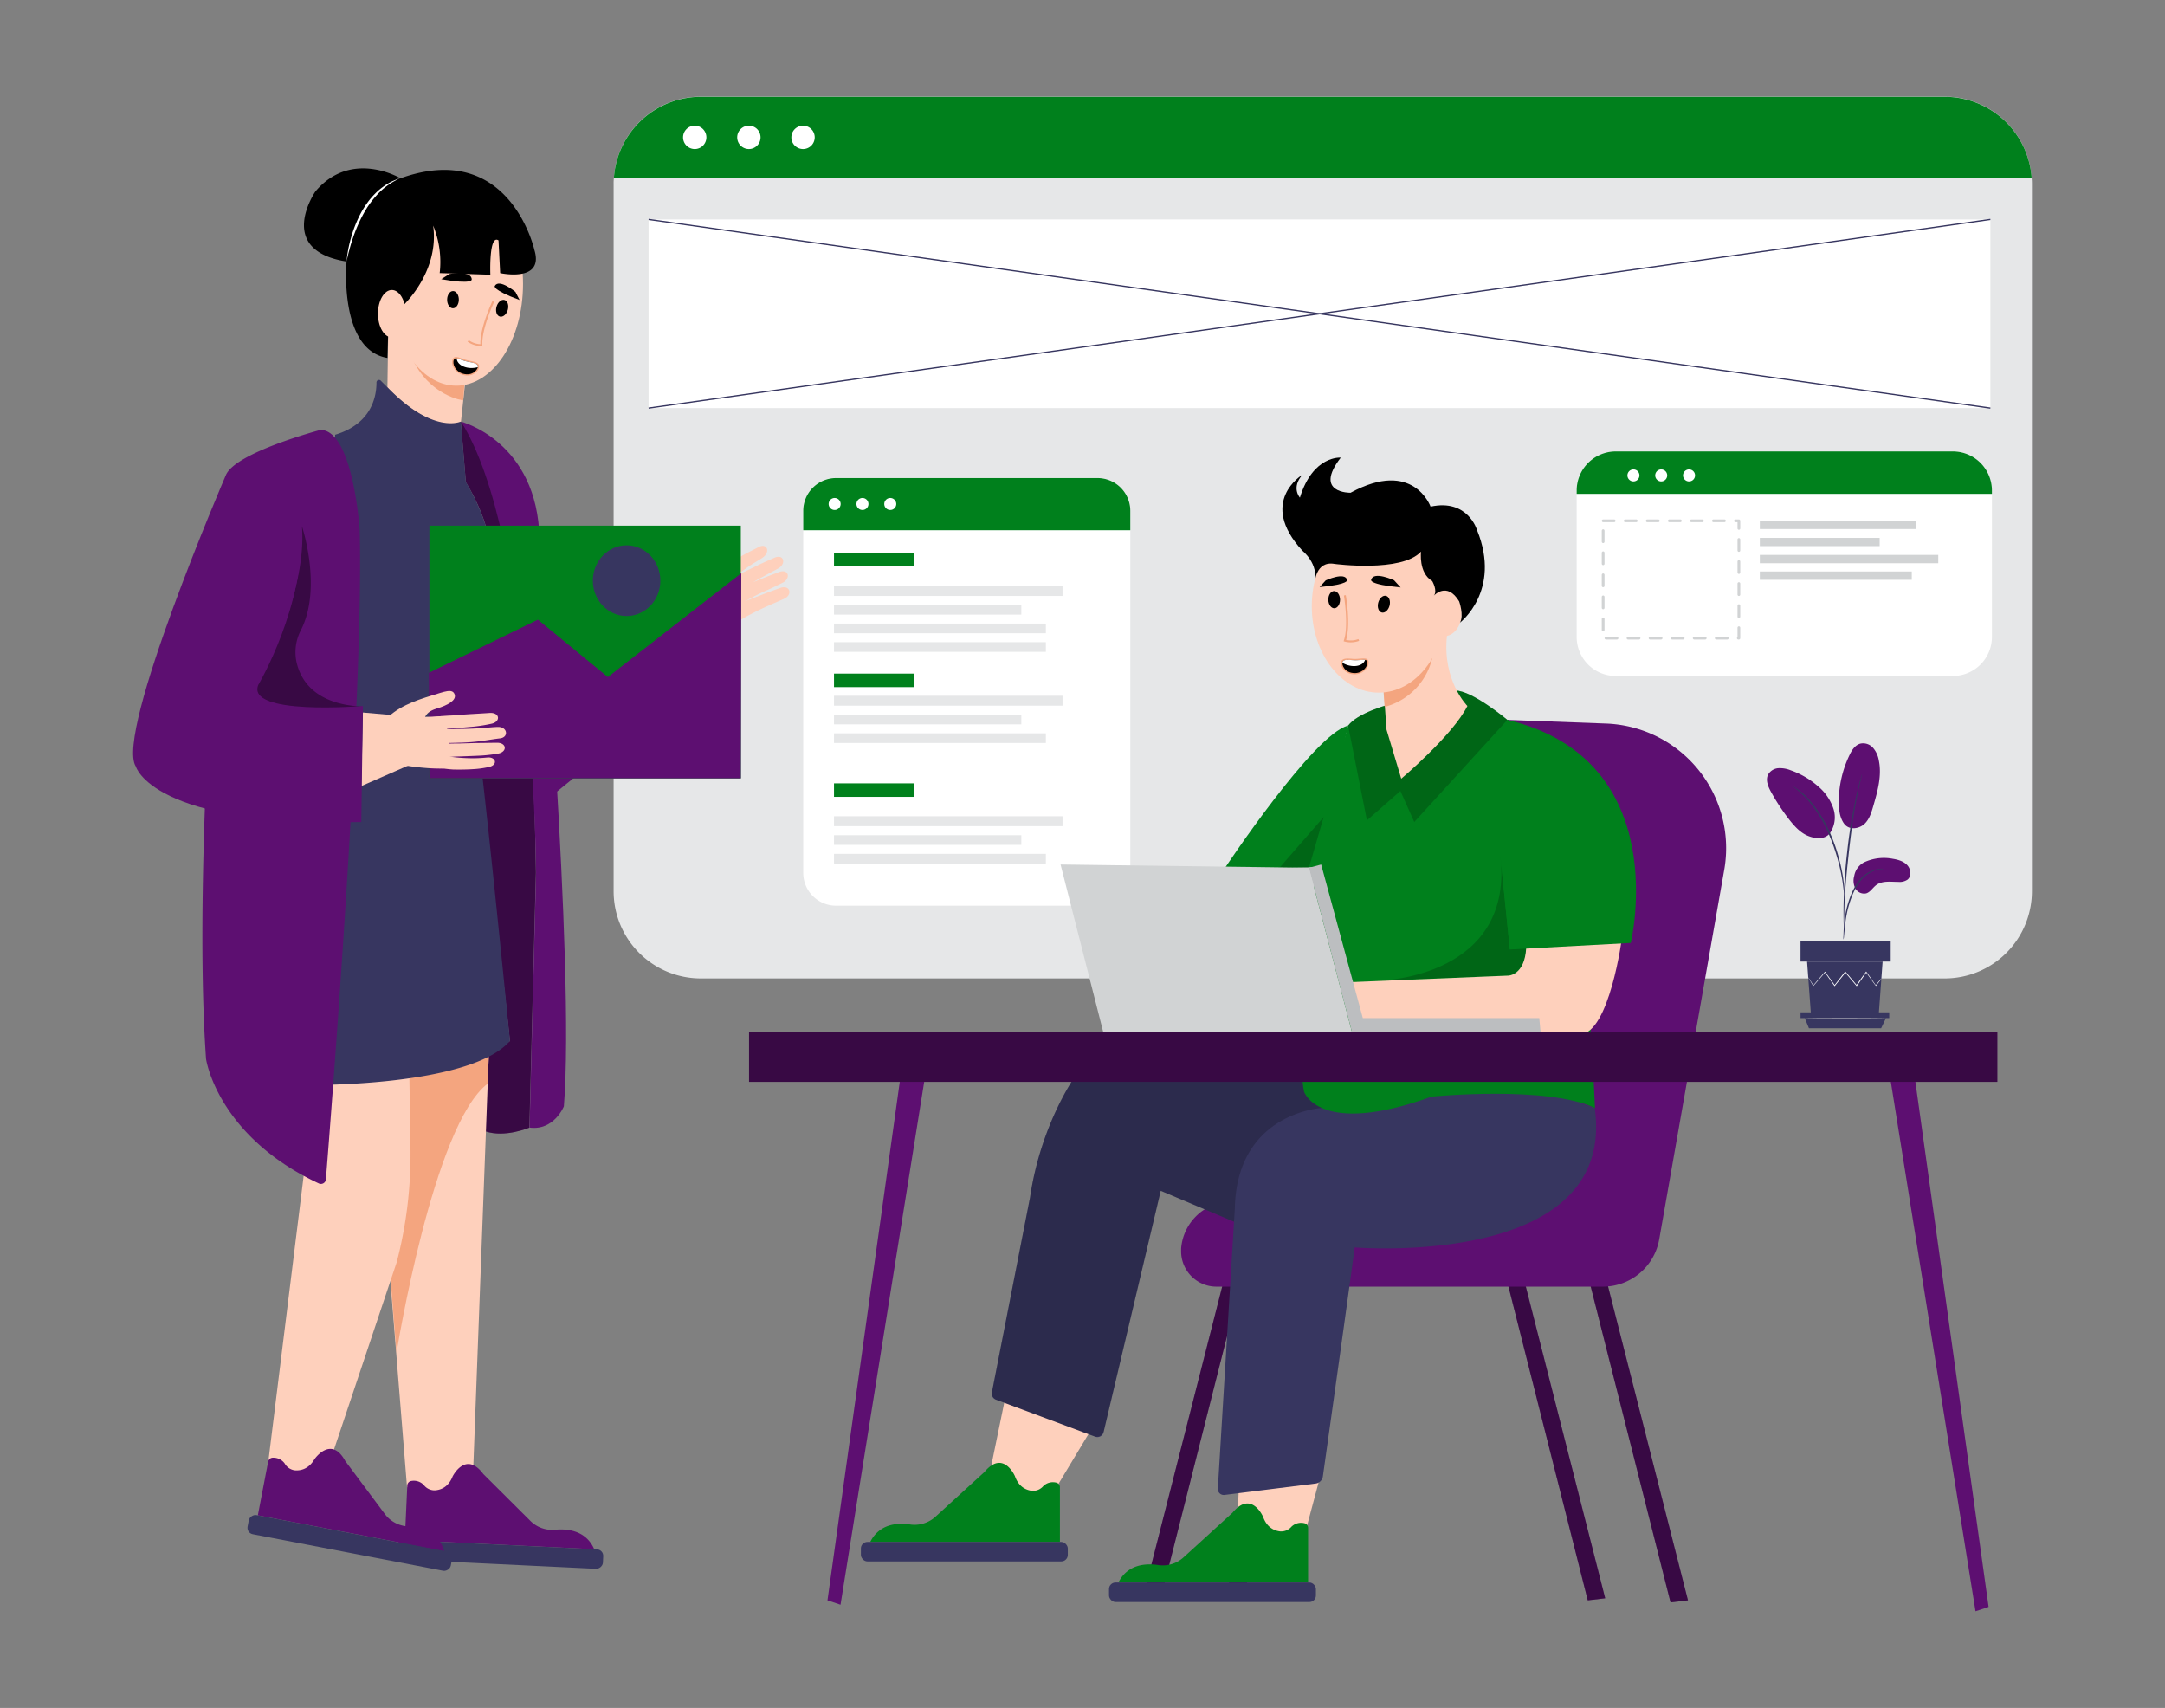 <svg id="ba9a91f8-af81-43f5-8e2e-c03863b0f2bd" data-name="bf9a897b-57c9-498a-a5d1-35b1ae557cf9" xmlns="http://www.w3.org/2000/svg" width="865.76" height="682.89" viewBox="0 0 865.76 682.89"><rect x="0" y="0" width="865.76" height="682.89" fill="#808080" stroke="none"/><polygon points="530.39 507.26 497.29 638.23 490.32 637.41 524.29 503.99 530.39 507.26" fill="#5d0f71"/><polygon points="497.29 508.08 464.18 639.05 457.21 638.23 491.19 504.81 497.29 508.08" fill="#5d0f71"/><polygon points="601.83 508.9 634.93 639.87 641.9 639.05 607.92 505.63 601.83 508.9" fill="#5d0f71"/><polygon points="634.93 509.72 668.03 640.69 675 639.87 641.03 506.44 634.93 509.72" fill="#5d0f71"/><g opacity="0.4"><polygon points="530.39 507.26 497.29 638.23 490.32 637.41 524.29 503.99 530.39 507.26"/><polygon points="497.29 508.08 464.18 639.05 457.21 638.23 491.19 504.81 497.29 508.08"/><polygon points="601.83 508.9 634.93 639.87 641.9 639.05 607.92 505.63 601.83 508.9"/><polygon points="634.93 509.72 668.03 640.69 675 639.87 641.03 506.44 634.93 509.72"/></g><polygon points="395.36 591.1 416.71 604.19 436.74 570.94 403.07 553.62 395.36 591.1" fill="#fed0bc"/><path d="M348,616.52h75.85V594.67a1.92,1.92,0,0,0-1.63-1.91,5.51,5.51,0,0,0-5,1.41,5.4,5.4,0,0,1-4.59,1.9c-2.35-.3-5.27-1.59-6.78-5.88,0,0-4.68-10.74-12.2-1.61l-19.52,17.81A12.42,12.42,0,0,1,364,609.54C359,608.78,351.7,609.17,348,616.52Z" fill="#00801c"/><path d="M812.54,73.52V356.34a34.88,34.88,0,0,1-34.86,34.87H280.24a34.88,34.88,0,0,1-34.86-34.87V73.52a18.19,18.19,0,0,1,.11-2.45,34.83,34.83,0,0,1,34.75-32.42H777.68a34.84,34.84,0,0,1,34.75,32.48A23.75,23.75,0,0,1,812.54,73.52Z" fill="#e6e7e8"/><path d="M602.8,287.83l39.43,1.47a49.88,49.88,0,0,1,48,51.69,51.3,51.3,0,0,1-.72,6.77l-26,147.74A22.89,22.89,0,0,1,641,514.44H486.44a14.12,14.12,0,0,1-14.12-14.12c0-.37,0-.75,0-1.12h0a20.47,20.47,0,0,1,19.29-18.84L553,477Z" fill="#5d0f71"/><path d="M398.22,559.61,438,574.44a2.49,2.49,0,0,0,3.2-1.47,1.71,1.71,0,0,0,.09-.3l22.87-96.56,39.2,16.55L528.65,443V427.33l-98.44,2.61s-13.94,19.17-18.3,48.78l-15.27,78.07A2.5,2.5,0,0,0,398.22,559.61Z" fill="#373660"/><path d="M398.58,559.74l38.95,14.52a3,3,0,0,0,3.82-1.84,1.83,1.83,0,0,0,.08-.25l22.75-96.06,39.2,16.55L528.65,443V427.33l-98.44,2.61s-13.94,19.17-18.3,48.78l-15.2,77.7A2.94,2.94,0,0,0,398.58,559.74Z" opacity="0.2" style="isolation:isolate"/><path d="M812.43,71.13H245.49a34.86,34.86,0,0,1,34.75-32.42H777.68A34.86,34.86,0,0,1,812.43,71.13Z" fill="#00801c"/><path d="M452,204.21V349a13.11,13.11,0,0,1-13.1,13.12H334.31a13.11,13.11,0,0,1-13.1-13.1v0h0V204.21a13.11,13.11,0,0,1,13.1-13.11H438.89A13.11,13.11,0,0,1,452,204.21Z" fill="#fff"/><path d="M452,204.21V212H321.21v-7.75a13.11,13.11,0,0,1,13.1-13.11H438.89A13.11,13.11,0,0,1,452,204.21Z" fill="#00801c"/><rect x="333.51" y="220.94" width="32.18" height="5.4" fill="#00801c"/><rect x="333.51" y="269.33" width="32.18" height="5.4" fill="#00801c"/><rect x="333.51" y="313.21" width="32.18" height="5.4" fill="#00801c"/><rect x="333.51" y="234.31" width="91.39" height="3.96" fill="#e6e7e8"/><rect x="333.51" y="241.88" width="74.91" height="3.86" fill="#e6e7e8"/><rect x="333.51" y="249.33" width="84.72" height="3.86" fill="#e6e7e8"/><rect x="333.51" y="256.77" width="84.72" height="3.86" fill="#e6e7e8"/><rect x="333.51" y="278.19" width="91.39" height="3.96" fill="#e6e7e8"/><rect x="333.51" y="285.76" width="74.91" height="3.86" fill="#e6e7e8"/><rect x="333.51" y="293.21" width="84.72" height="3.86" fill="#e6e7e8"/><rect x="333.51" y="326.37" width="91.39" height="3.96" fill="#e6e7e8"/><rect x="333.51" y="333.95" width="74.91" height="3.86" fill="#e6e7e8"/><rect x="333.51" y="341.4" width="84.72" height="3.86" fill="#e6e7e8"/><path d="M494.67,611.14l1-22.16,32.95-1.21-6.53,24.42S507.74,615.5,494.67,611.14Z" fill="#fed0bc"/><path d="M312,235.08c-1,.37-4.46,1.57-7,2.59l-7,2.71c.36-.2.69-.36.93-.47a78.65,78.65,0,0,1,7.93-4c2-.84,4.41-2.09,5.9-2.81,3.58-1.62,2.78-5.85-1.23-4.38-1,.39-4.88,1.81-7.44,2.89l-2.88,1.16c1.66-1,3.22-1.85,4.42-2.47,2.06-1.15,3.9-2.12,5.37-2.91,3.55-1.81,2.58-6.09-1.35-4.38-1,.46-4.61,2-7.09,3.24l-4,1.94h0l-.52.25-2.77,1.34c-.19.07-.45.18-.75.32,1.81-1.44,3.55-2.71,4.86-3.6,2-1.4,4.1-2.51,5.52-3.5,3.4-2.26,1.9-6.31-1.89-4.09-1,.6-4.87,2.35-7.26,3.9s-5.14,3.33-7,4.5a56.28,56.28,0,0,0-6.2,4.15,9.82,9.82,0,0,1,1.61-2.81c3-3.72,6-6.36,4.28-8.46-1.92-2.36-4.59,1.37-8.31,5a42.6,42.6,0,0,0-9.36,13.3L249.24,254l8.66,25.61L279.34,256a21.61,21.61,0,0,0,9.8-3.76h0c2.37-1.59,8.94-5.64,10.54-6.36,2.94-1.62,6-3,8-3.89s4.29-1.87,5.8-2.54C317.06,237.92,316.06,233.69,312,235.08Z" fill="#fed0bc"/><path d="M489.68,597.72l36.44-4.56a3.31,3.31,0,0,0,2.88-2.83c1.85-13.11,10.39-73.73,12.72-91.57,0,0,105,8.71,96-55.75L551.3,411.65,528.65,443s-34,1.74-34.85,40.07L487,595.21a2.37,2.37,0,0,0,2.23,2.52A2.26,2.26,0,0,0,489.68,597.72Z" fill="#373660"/><path d="M194.18,452.36l.11-30.13s6.69-3.46,9.64-6c0,0-11.19-104.4-15.76-130.53,0,0-3.27-19.6,3.92-35.28,0,0,14.45-24.32-5.8-57.64l-2-24.17s28.24,28,30,180.32l-2.61,101.93S202,455,194.18,452.36Z" fill="#5d0f71"/><path d="M194.18,452.36l.11-30.13s6.69-3.46,9.64-6c0,0-11.19-104.4-15.76-130.53,0,0-3.27-19.6,3.92-35.28,0,0,14.45-24.32-5.8-57.64l-2-24.17s28.24,28,30,180.32l-2.61,101.93S202,455,194.18,452.36Z" opacity="0.4" style="isolation:isolate"/><path d="M162.76,594.59l-13.06-162,45.73-9.8L188.9,596.33S176.7,605.91,162.76,594.59Z" fill="#fed0bc"/><path d="M158.58,540.75S173.2,449.86,195,433.3l.46-11.22s-35.29,9.6-45.74,10.47Z" fill="#f4a57f"/><path d="M106.14,593.72s11.9,3.61,23.22-1.62l29.28-87.43a170.4,170.4,0,0,0,5.5-45.68l-.5-32.53-36.59-1.75Z" fill="#fed0bc"/><polygon points="218.3 265.95 254.24 245.69 264.04 282.93 222.22 316.91 218.3 265.95" fill="#5d0f71"/><path d="M154.92,154.87l.33-22.86,27.12,2,4.57,10.45-2.61,24.18S173.87,174.48,154.92,154.87Z" fill="#fed0bc"/><path d="M528,331.28s-10.45,87.55-6.53,105.19c0,0,5.88,18.3,51,2,0,0,46.39-4.57,65.34,4.58,0,0-3.63-92.44-14.94-123.94-.45-1.25-.92-2.41-1.39-3.47C609,288.16,602.8,287.83,602.8,287.83l-63.7,2.29Z" fill="#00801c"/><path d="M546.62,328,560,316.26l5.55,12.41,37.24-40.84s-14-11.76-20.9-11.76c0,0-35.61,4.58-42.8,14.05Z" fill="#00801c"/><path d="M546.62,328,560,316.26l5.55,12.41,37.24-40.84s-14-11.76-20.9-11.76c0,0-35.61,4.58-42.8,14.05Z" opacity="0.2" style="isolation:isolate"/><path d="M553.15,273.46l1.31,18.29,5.88,19.6S580.92,294,586.8,282.28c0,0-10.13-10.13-8.17-28.09l-3.92-.66Z" fill="#fed0bc"/><path d="M489.45,347.62s35.93-54.23,49.65-57.5l-12.67,56.62Z" fill="#00801c"/><polygon points="511.66 346.96 529.3 326.71 523.42 346.96 511.66 346.96" opacity="0.2" style="isolation:isolate"/><path d="M552.17,392.05s54.23-1.31,47.69-51l3.92,38.55,6.54-.65s.65,9.15-7.19,11.11Z" opacity="0.2" style="isolation:isolate"/><path d="M648.64,374.8s-5,38.15-16.76,38.81l-15.68.65H541.06l-1.3-21.56,63.37-2.61s6.54,0,7.19-11.11Z" fill="#fed0bc"/><polygon points="424.11 345.66 441.75 414.91 541.06 414.26 523.42 346.96 424.11 345.66" fill="#d1d3d4"/><polygon points="544.98 407.07 615.54 407.07 616.2 414.26 541.06 414.26 523.42 346.96 528.32 345.66 544.98 407.07" fill="#bcbec0"/><polygon points="755.15 426.46 789.99 644.24 795.22 642.5 764.73 423.84 755.15 426.46" fill="#5d0f71"/><polygon points="370.97 423.84 336.12 641.63 330.9 639.89 361.39 421.23 370.97 423.84" fill="#5d0f71"/><path d="M154.92,154.87l-2.64-2.64a1,1,0,0,0-1.73.73c0,5.16-1.65,16.4-16.53,20.86l-9.8,260s64,.65,79.71-17.64c0,0-12.42-126.1-14.38-130.67,0,0-3.26-18.3,2.62-32.67,0,0,15-24.83-5.88-60.11l-2-24.17S173.22,173.82,154.92,154.87Z" fill="#373660"/><path d="M127.53,473.2a2,2,0,0,0,2.63-1,1.9,1.9,0,0,0,.16-.61c1.92-23.91,15.32-194.3,13.5-259.84,0,0-2.62-39.86-15.68-39.86,0,0-34.63,9.15-37.9,18.3,0,0-13.72,150.27-7.84,233.25C82.4,423.41,86.79,454.14,127.53,473.2Z" fill="#5d0f71"/><path d="M120.73,210.37s8.28,24.68-.44,41.65a19,19,0,0,0-1.72,12.7c1.68,7.44,7.52,16.81,26.13,17.81,0,0-46.44,4-41.71-9C103,273.54,123,237.84,120.73,210.37Z" opacity="0.4" style="isolation:isolate"/><path d="M225.49,442.35s-3.92,9.8-13.72,8.5l2.61-101.93s-1-134.26-30-180.32c0,0,30.7,7.84,31.36,47C215.69,215.64,230.06,386.17,225.49,442.35Z" fill="#5d0f71"/><path d="M602.8,287.83c67,16,49.33,89.19,49.33,89.19l-48.35,2.61-3.92-38.55Z" fill="#00801c"/><rect x="299.54" y="412.52" width="499.17" height="20.04" fill="#5d0f71"/><rect x="299.54" y="412.52" width="499.17" height="20.04" opacity="0.4" style="isolation:isolate"/><path d="M185.71,153.62l-.48,6.47s-13.66-1.67-20.61-17.25C164.62,142.84,179.48,155.3,185.71,153.62Z" fill="#f4a57f"/><ellipse cx="182.46" cy="113.54" rx="26.69" ry="40.67" fill="#fed0bc"/><path d="M138.59,104.57s-3.27,35.28,16.33,38.54l.33-11.1,5.55-9.48s15-13.39,12.42-32.34a38.45,38.45,0,0,1,2.61,19l20.26.65s-.66-16.33,3.26-13.72l.66,13.07s17.64,3.92,13.72-9.15c0,0-9.8-44.43-53.58-28.75,0,0-19.6-11.76-34,5.23C126.18,76.47,109.84,100,138.59,104.57Z"/><ellipse cx="156.69" cy="125.42" rx="5.55" ry="9.47" fill="#fed0bc"/><path d="M138.59,104.57a50.28,50.28,0,0,1,2-10.24,48,48,0,0,1,4-9.66,40.26,40.26,0,0,1,2.9-4.4,31.92,31.92,0,0,1,3.57-3.87,27.9,27.9,0,0,1,4.23-3.11,24.85,24.85,0,0,1,4.81-2.05A27.53,27.53,0,0,0,151.63,77a37.78,37.78,0,0,0-6.12,8.2,59.05,59.05,0,0,0-4.19,9.41c-.58,1.62-1.08,3.27-1.53,4.94S138.93,102.86,138.59,104.57Z" fill="#fff"/><path d="M553.24,276.05l.47,6.59a26.42,26.42,0,0,0,19.35-21.13S560.31,276.05,553.24,276.05Z" fill="#f4a57f"/><ellipse cx="551.36" cy="242.39" rx="26.79" ry="34.55" fill="#fed0bc"/><ellipse cx="577.45" cy="245.22" rx="7.05" ry="9.17" fill="#fed0bc"/><path d="M525.71,233.28s.27-9.22,8-7.81c0,0,26.79,3.53,34.55-4.93,0,0-1.09,8.49,4.46,11.76,0,0,2.29,3.92.65,5.88,0,0,5.23-5.88,10.13,2.28,0,0,2,5.56.33,8.5,0,0,16.66-12.74,6.86-36.92,0,0-3.6-12.74-18.62-9.47,0,0-6.86-19.27-32-5.55,0,0-15,.32-3.92-14.05,0,0-11.11-1-16.33,16,0,0-3.6-3.92,1-9.15,0,0-18,10.78,0,30.38C520.81,220.21,527.51,225.34,525.71,233.28Z"/><path d="M447.24,632.75h75.85V610.91a1.93,1.93,0,0,0-1.63-1.92,5.52,5.52,0,0,0-5,1.42,5.44,5.44,0,0,1-4.59,1.89c-2.36-.29-5.27-1.59-6.79-5.87,0,0-4.67-10.75-12.2-1.61l-19.52,17.8a12.31,12.31,0,0,1-10.15,3.15C458.23,625,450.91,625.4,447.24,632.75Z" fill="#00801c"/><rect x="443.48" y="632.75" width="82.74" height="7.79" rx="2.6" fill="#373660"/><rect x="344.26" y="616.52" width="82.74" height="7.79" rx="2.6" fill="#373660"/><path d="M237.63,619.42l-75.76-3.64,1-21.83a1.9,1.9,0,0,1,1.71-1.83,5.52,5.52,0,0,1,4.91,1.65,5.41,5.41,0,0,0,4.5,2.11c2.36-.17,5.34-1.33,7-5.54,0,0,5.19-10.5,12.27-1L212,608a12.35,12.35,0,0,0,10,3.64C227,611.16,234.31,611.9,237.63,619.42Z" fill="#5d0f71"/><rect x="195.94" y="580.14" width="7.79" height="82.74" rx="2.6" transform="translate(-430.54 791.3) rotate(-87.25)" fill="#373660"/><path d="M177.6,620.18l-74.49-14.31,4.12-21.46a1.93,1.93,0,0,1,2-1.57,5.52,5.52,0,0,1,4.63,2.33A5.44,5.44,0,0,0,118,587.9c2.36.15,5.47-.57,7.77-4.49,0,0,6.62-9.67,12.28.72l15.81,21.17a12.35,12.35,0,0,0,9.37,5C168.26,610.5,175.37,612.26,177.6,620.18Z" fill="#5d0f71"/><rect x="135.98" y="575.55" width="7.79" height="82.74" rx="2.6" transform="translate(-492.35 637.94) rotate(-79.13)" fill="#373660"/><path d="M537.68,256.51h0l-.39-.11.13-.39c2-6,0-17.81,0-17.92l.75-.14c.09.48,2,11.6.13,17.9a8.37,8.37,0,0,0,4.9-.33l.32.7A9.49,9.49,0,0,1,537.68,256.51Z" fill="#f4a57f"/><ellipse cx="553.4" cy="241.56" rx="3.44" ry="2.34" transform="translate(180.31 716.34) rotate(-75.42)"/><ellipse cx="533.52" cy="239.76" rx="2.34" ry="3.44" transform="translate(-3.21 7.29) rotate(-0.78)"/><path d="M557.47,232s-8.22-3.8-9.16-.2c0,0-1.15,1.89,11.79,3.07Z"/><path d="M530.14,232.05s7.68-3.55,8.56-.18c0,0,1.07,1.76-11,2.86Z"/><path d="M544.05,263.35c-.55,0-1.16.1-1.81.11a13.24,13.24,0,0,1-1.9-.08c-1.73-.11-3.36-.22-4,1.05a3,3,0,0,0,.31,2.34,5.08,5.08,0,0,0,3.62,2.69,7.38,7.38,0,0,0,1.69.14,5.78,5.78,0,0,0,4.32-2.14,3.78,3.78,0,0,0,1-2.94,1.41,1.41,0,0,0-1.19-1.18A8.19,8.19,0,0,0,544.05,263.35Z" fill="#f4a57f"/><path d="M542.24,264c-2.44,0-4.78-.63-5.38.68-.44.93.74,4.56,5.12,4.44,3.07-.1,5.12-2.76,4.81-4.49C546.57,263.3,544.68,264,542.24,264Z"/><path d="M536.86,264.65a1,1,0,0,0-.07.34c3.49,2.12,8.15,1.68,9.1-1.16-.82-.12-2.12.13-3.65.14C539.8,264,537.46,263.34,536.86,264.65Z" fill="#fff"/><path d="M192.44,138.36h.46V138c-.41-6.35,4.65-17.19,4.71-17.3l-.7-.33c-.21.45-5,10.68-4.8,17.25a8.52,8.52,0,0,1-4.64-1.59l-.5.58A9.54,9.54,0,0,0,192.44,138.36Z" fill="#f4a57f"/><ellipse cx="181.14" cy="119.82" rx="3.44" ry="2.34" transform="translate(59.59 299.8) rotate(-89.45)"/><ellipse cx="200.81" cy="123.26" rx="3.44" ry="2.34" transform="translate(27.2 282.56) rotate(-74.08)"/><path d="M179.73,109.54s8.93-1.52,8.9,2.2c0,0,.61,2.13-12.18-.11Z"/><path d="M206.11,116.71s-6.5-5.43-8.22-2.41c0,0-1.5,1.43,9.89,5.65Z"/><path d="M184.51,143.3a17.14,17.14,0,0,0,1.71.57c.63.18,1.25.31,1.86.43,1.7.34,3.3.66,3.54,2a3,3,0,0,1-.91,2.18,5.09,5.09,0,0,1-4.19,1.65,6.75,6.75,0,0,1-1.67-.31,5.77,5.77,0,0,1-3.62-3.19,3.85,3.85,0,0,1-.18-3.1,1.43,1.43,0,0,1,1.46-.82A8.21,8.21,0,0,1,184.51,143.3Z" fill="#f4a57f"/><path d="M186.09,144.37c2.35.66,4.78.64,5,2.06.18,1-1.91,4.21-6.11,2.95-2.93-.9-4.22-4-3.47-5.59C182.09,142.59,183.74,143.72,186.09,144.37Z"/><path d="M191.11,146.43a2,2,0,0,1,0,.35c-3.92,1.13-8.31-.51-8.49-3.5.82.1,2,.69,3.49,1.09C188.44,145,190.87,145,191.11,146.43Z" fill="#fff"/><path d="M796.55,196.13v58.52a15.63,15.63,0,0,1-15.63,15.63H646.13a15.63,15.63,0,0,1-15.64-15.62h0V196.13a15.66,15.66,0,0,1,15.64-15.64H780.91a15.64,15.64,0,0,1,15.64,15.64Z" fill="#fff"/><path d="M796.55,196.13v1.34H630.49v-1.34a15.66,15.66,0,0,1,15.64-15.64H780.91a15.64,15.64,0,0,1,15.64,15.64Z" fill="#00801c"/><path d="M654.89,191.78a2.4,2.4,0,1,1,0-3.39h0A2.41,2.41,0,0,1,654.89,191.78Z" fill="#fff"/><path d="M666,191.78a2.4,2.4,0,1,1,0-3.39h0A2.41,2.41,0,0,1,666,191.78Z" fill="#fff"/><path d="M677.13,191.78a2.4,2.4,0,1,1,0-3.39h0A2.41,2.41,0,0,1,677.13,191.78Z" fill="#fff"/><path d="M335.47,203.21a2.4,2.4,0,1,1,0-3.39h0A2.41,2.41,0,0,1,335.47,203.21Z" fill="#fff"/><path d="M346.59,203.21a2.4,2.4,0,1,1,0-3.39h0A2.41,2.41,0,0,1,346.59,203.21Z" fill="#fff"/><path d="M357.71,203.21a2.4,2.4,0,1,1,0-3.39h0A2.41,2.41,0,0,1,357.71,203.21Z" fill="#fff"/><path d="M281.12,58.22a4.67,4.67,0,1,1,0-6.61h0A4.7,4.7,0,0,1,281.12,58.22Z" fill="#fff"/><path d="M302.77,58.22a4.67,4.67,0,1,1,0-6.61h0A4.68,4.68,0,0,1,302.77,58.22Z" fill="#fff"/><path d="M324.43,58.22a4.67,4.67,0,1,1,0-6.61h0A4.68,4.68,0,0,1,324.43,58.22Z" fill="#fff"/><rect x="641.08" y="208.23" width="54.28" height="46.92" fill="none" stroke-dasharray="4.41" stroke-linecap="round" stroke-linejoin="round" stroke-width="1.1" stroke="#d1d3d4"/><rect x="703.74" y="208.23" width="62.47" height="3.3" fill="#d1d3d4"/><rect x="703.74" y="215.06" width="47.92" height="3.29" fill="#d1d3d4"/><rect x="703.74" y="221.86" width="71.35" height="3.33" fill="#d1d3d4"/><rect x="703.74" y="228.49" width="60.76" height="3.33" fill="#d1d3d4"/><rect x="259.36" y="87.74" width="536.57" height="75.43" fill="#fff"/><rect x="171.71" y="210.17" width="124.54" height="101.04" fill="#00801c"/><polygon points="171.71 311.21 171.44 269.03 215.09 247.76 243.08 270.71 296.43 229.17 296.25 311.21 171.71 311.21" fill="#5d0f71"/><polyline points="160.15 286.2 145.12 284.89 144.47 314.3 165.38 305.15" fill="#fed0bc"/><path d="M173,306.68s5.78.9,8.39,1c2.82.05,5.82,0,7.79-.15a36.37,36.37,0,0,0,6.88-1c3.15-1.1,2-4-1.21-3.65-1.1.11-3.71.32-5.93.3a66.71,66.71,0,0,1-6.92-.39c-2.28-.28-5-.33-7.3-1.32C173.45,302.34,173,306.68,173,306.68Z" fill="#fed0bc"/><path d="M173.66,303.46a64.54,64.54,0,0,1,10-1c3.43-.12,6.43-.24,8.65-.35a62.63,62.63,0,0,0,6.83-.79c3.77-.65,3.61-4.38-.46-4.34-1.08,0-4.12.07-6.83.09s-6.2.16-8.25.2a90.49,90.49,0,0,0-9.46.43C172.05,298.89,173.66,303.46,173.66,303.46Z" fill="#fed0bc"/><path d="M171.23,292.7a64.63,64.63,0,0,1,9.89-1.46c3.43-.27,6.42-.54,8.63-.75a62.18,62.18,0,0,0,6.8-1.12c3.73-.81,3.38-4.52-.68-4.31-1.08.08-4.11.27-6.81.42s-6.18.44-8.24.59a87.26,87.26,0,0,0-9.41.86C169.41,288.23,171.23,292.7,171.23,292.7Z" fill="#fed0bc"/><path d="M175.42,297.12c2.67,0,6.31-.09,9.53-.2a80.8,80.8,0,0,0,8.92-.83c2.33-.34,4.23-.66,6-.86,3.7-.37,3.1-4.66-.73-4.57-1.33,0-4.42.31-7,.49-2.87.19-5.42.27-7.38.31-3.51,0-9.15.26-9.16.3C173.85,293,175.42,297.12,175.42,297.12Z" fill="#fed0bc"/><path d="M169.71,288.56s-20.45,4.83-16.32,0c5-5.8,12.43-8.39,19.23-10.46,5.13-1.54,8.36-3,9.21-.37.71,2.25-2.65,4.24-7.41,5.65C169.05,285,169.71,288.56,169.71,288.56Z" fill="#fed0bc"/><path d="M154.18,304.13c5.15,2,16.74,3.37,23.18,3.15a10.49,10.49,0,0,0,2.06-6c.26-5.32-.58-13.2-2.72-14.93-4.11.43-13.6.14-19.56.82C147.61,288.23,149.84,302.42,154.18,304.13Z" fill="#fed0bc"/><path d="M90.24,190.16S45.81,293.39,54.31,306.45c0,0,6.53,24.18,90.16,22.22l.65-46.39s-47,3.92-41.81-8.49c0,0,19-32,17-63.38Z" fill="#5d0f71"/><ellipse cx="250.57" cy="232.17" rx="13.5" ry="14.14" fill="#373660"/><path d="M745.42,344.79a18.73,18.73,0,0,1,11.59-1.4c2.1.34,4.31,1,5.73,2.58s1.73,4.37.06,5.73a5.56,5.56,0,0,1-3.61.91c-3.07,0-6.46-.58-8.91,1.27-1.4,1.05-2.33,2.8-4,3.32a4,4,0,0,1-4.31-1.94,6.73,6.73,0,0,1-.49-5A7.61,7.61,0,0,1,745.42,344.79Z" fill="#5d0f71"/><path d="M737.34,329.2c2.16,3.08,6.35,2.06,8.3.18s2.75-4.61,3.5-7.2c1.73-5.94,3.45-12.16,2.17-18.21a10.18,10.18,0,0,0-2.33-5,5.26,5.26,0,0,0-5-1.66c-2.11.55-3.45,2.58-4.38,4.59a43.4,43.4,0,0,0-4.3,18.63c0,3,.33,6.14,2,8.61" fill="#5d0f71"/><path d="M731.42,333.62a11.21,11.21,0,0,0,1.73-10.35,19.87,19.87,0,0,0-6.1-8.86A33,33,0,0,0,716.13,308a11.68,11.68,0,0,0-4.92-.86,5.15,5.15,0,0,0-4.13,2.5c-1.16,2.19-.05,4.86,1.14,7a85.17,85.17,0,0,0,7.18,10.94c2.16,2.77,4.62,5.51,7.91,6.76s6.68,1.11,8.42-1.16" fill="#5d0f71"/><path d="M737.2,375.66a7.37,7.37,0,0,0,.2-1.41c.09-1,.22-2.29.37-3.82a55.66,55.66,0,0,1,.86-5.6,43.75,43.75,0,0,1,2-6.61,24.6,24.6,0,0,1,3.37-6,12.76,12.76,0,0,1,4.31-3.55,11.9,11.9,0,0,1,3.59-1.12,5.9,5.9,0,0,0,1.39-.2,6.65,6.65,0,0,0-1.41,0,11.09,11.09,0,0,0-3.75,1,12.68,12.68,0,0,0-4.58,3.57,23.83,23.83,0,0,0-3.44,6.1,40.52,40.52,0,0,0-2,6.72,49.15,49.15,0,0,0-.75,5.67c-.12,1.62-.16,2.93-.18,3.84A5.55,5.55,0,0,0,737.2,375.66Z" fill="#373660"/><path d="M737.46,372.72a2.43,2.43,0,0,0,0-.66v-1.85c0-1.61,0-3.95.09-6.83.13-5.75.63-11.95,1.59-20.68.86-8.21,2.13-17.78,3.45-24,.27-1.42.55-2.69.81-3.8s.46-2.08.66-2.87.33-1.32.44-1.8a2.77,2.77,0,0,0,.11-.64,3.42,3.42,0,0,0-.22.61c-.15.46-.32,1.06-.54,1.78s-.49,1.73-.76,2.84-.61,2.38-.86,3.79a211.82,211.82,0,0,0-3.59,22.26,218.38,218.38,0,0,0-1.43,22.5c0,2.89,0,5.23.1,6.85.06.75.09,1.36.12,1.85A2.35,2.35,0,0,0,737.46,372.72Z" fill="#373660"/><path d="M737.5,357.33a12.56,12.56,0,0,0,0-1.94c-.11-1.75-.31-3.51-.59-5.24a69.14,69.14,0,0,0-1.73-7.67,62,62,0,0,0-3.2-9.05,48.18,48.18,0,0,0-9.4-14.65,23.94,23.94,0,0,0-2.21-2.06,10.62,10.62,0,0,0-1-.8l-.86-.58a12,12,0,0,0-1.64-1,56.25,56.25,0,0,1,5.35,4.77,50.55,50.55,0,0,1,9.17,14.59,71.38,71.38,0,0,1,3.22,9,70.42,70.42,0,0,1,1.82,7.59c.43,2.18.63,4,.77,5.17A11.75,11.75,0,0,0,737.5,357.33Z" fill="#373660"/><polygon points="722.63 384.46 724.18 405.57 751.3 405.57 752.84 384.46 722.63 384.46" fill="#373660"/><rect x="720.01" y="376.14" width="36.06" height="8.32" fill="#373660"/><polygon points="720.02 404.76 720.02 407.07 721.71 407.07 755.48 407.07 755.48 404.76 720.02 404.76" fill="#373660"/><polygon points="723.38 411.13 721.71 407.07 754.18 407.07 752.25 411.13 723.38 411.13" fill="#373660"/><path d="M752.33,391.36s0,.08-.13.2-.28.35-.4.53l-1.58,2.05-.07.09-.07-.1-3.9-5.39h.22l-3.8,5.4-.12.17-.13-.16-4.53-5.39h.26l-.25.32-4.05,5.06-.13.17-.13-.18c-1.38-1.94-2.66-3.75-3.82-5.4h.22l-4.71,5.41-.09.1-.06-.1c-.62-1-1.12-1.87-1.47-2.47l-.38-.67a.7.7,0,0,1-.11-.23,1.37,1.37,0,0,1,.15.21c.12.16.25.38.42.64l1.55,2.43h-.15l4.63-5.43.12-.13.1.14,3.87,5.38h-.26l4-5.14.25-.31.13-.17.13.17,4.51,5.39h-.25l3.85-5.37.11-.15.11.15,3.8,5.43H750l1.63-2c.18-.2.33-.37.44-.51Z" fill="#fff"/><path d="M754.58,407.29c0,.1-7.38.18-16.49.18s-16.49-.08-16.49-.18,7.39-.16,16.49-.16S754.58,407.21,754.58,407.29Z" fill="#fff"/><line x1="259.36" y1="163.17" x2="795.93" y2="87.74" fill="none" stroke="#373660" stroke-miterlimit="10" stroke-width="0.5"/><line x1="259.36" y1="87.74" x2="795.93" y2="163.17" fill="none" stroke="#373660" stroke-miterlimit="10" stroke-width="0.5"/></svg>